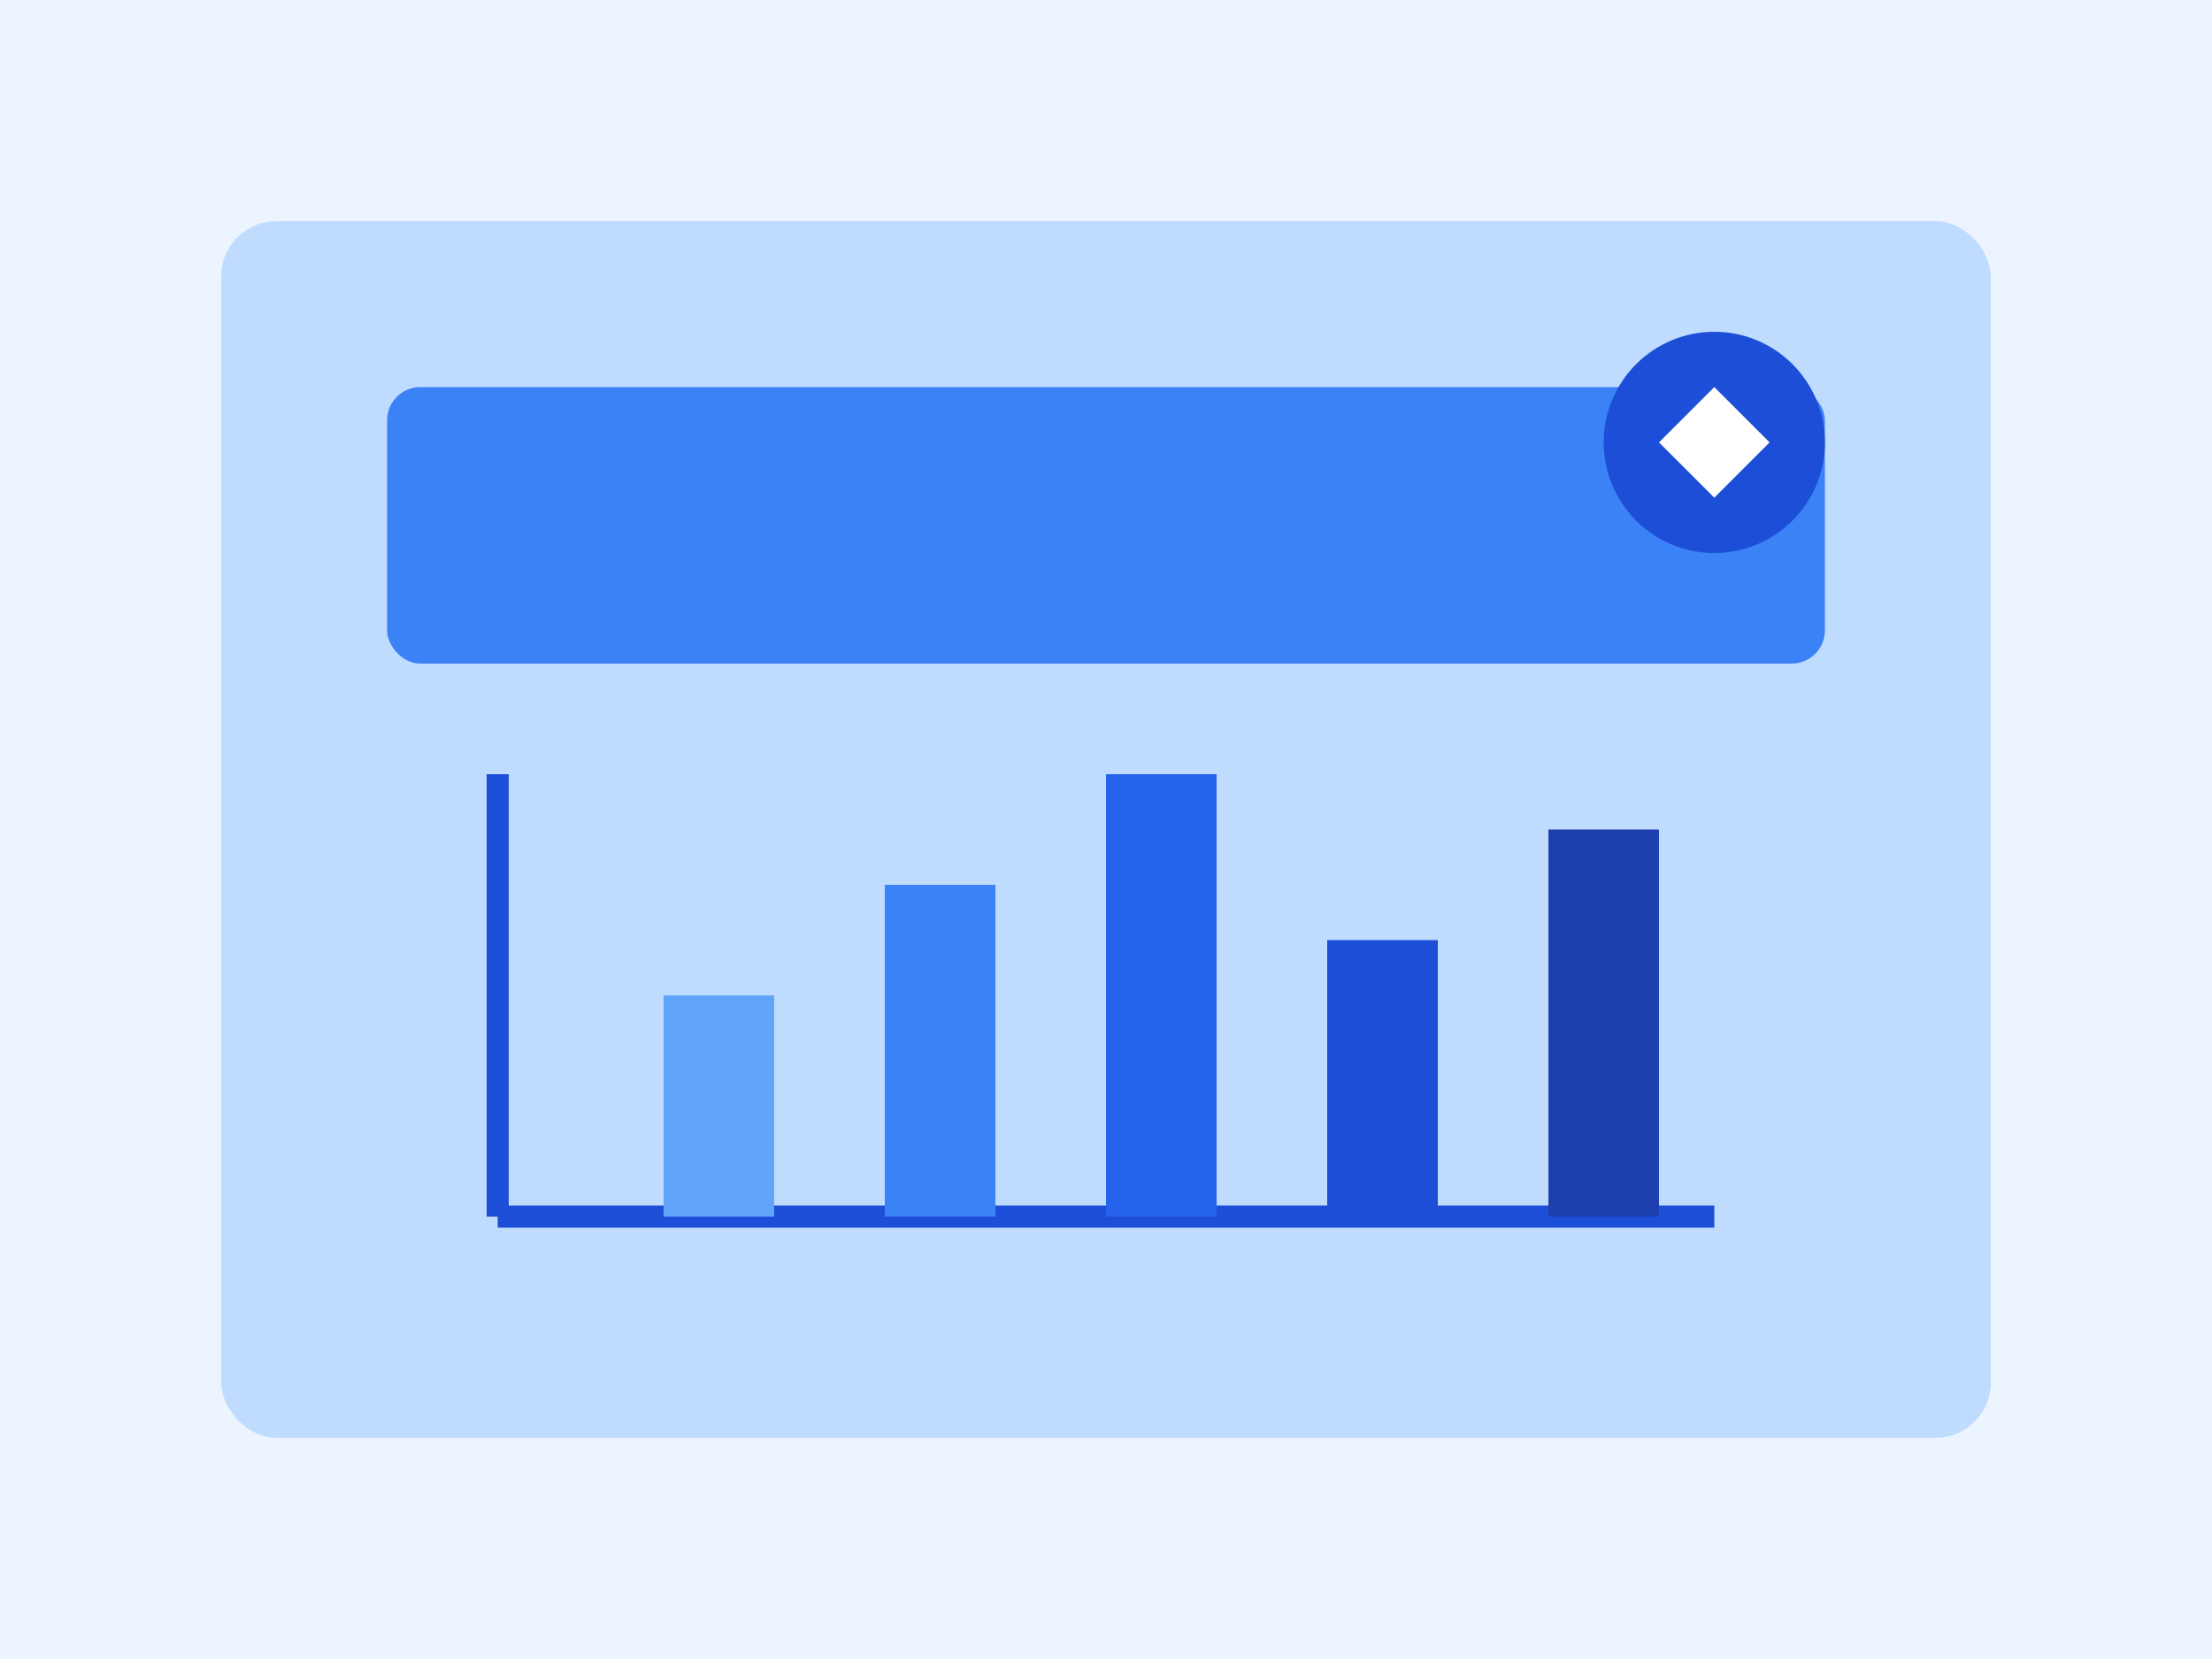 <svg xmlns="http://www.w3.org/2000/svg" viewBox="0 0 200 150">
  <!-- Background -->
  <rect width="200" height="150" fill="#EBF4FF"/>
  
  <!-- Decorative elements -->
  <rect x="20" y="20" width="160" height="110" rx="5" fill="#BFDBFE"/>
  
  <!-- Data visualization elements -->
  <rect x="35" y="35" width="130" height="25" rx="3" fill="#3B82F6"/>
  
  <!-- Chart -->
  <line x1="45" y1="110" x2="45" y2="70" stroke="#1D4ED8" stroke-width="2"/>
  <line x1="45" y1="110" x2="155" y2="110" stroke="#1D4ED8" stroke-width="2"/>
  
  <!-- Bar chart -->
  <rect x="60" y="90" width="10" height="20" fill="#60A5FA"/>
  <rect x="80" y="80" width="10" height="30" fill="#3B82F6"/>
  <rect x="100" y="70" width="10" height="40" fill="#2563EB"/>
  <rect x="120" y="85" width="10" height="25" fill="#1D4ED8"/>
  <rect x="140" y="75" width="10" height="35" fill="#1E40AF"/>
  
  <!-- AI icon -->
  <circle cx="155" cy="40" r="10" fill="#1D4ED8"/>
  <path d="M150 40 L155 35 L160 40 L155 45 Z" fill="white"/>
  <circle cx="155" cy="40" r="3" fill="white"/>
</svg> 